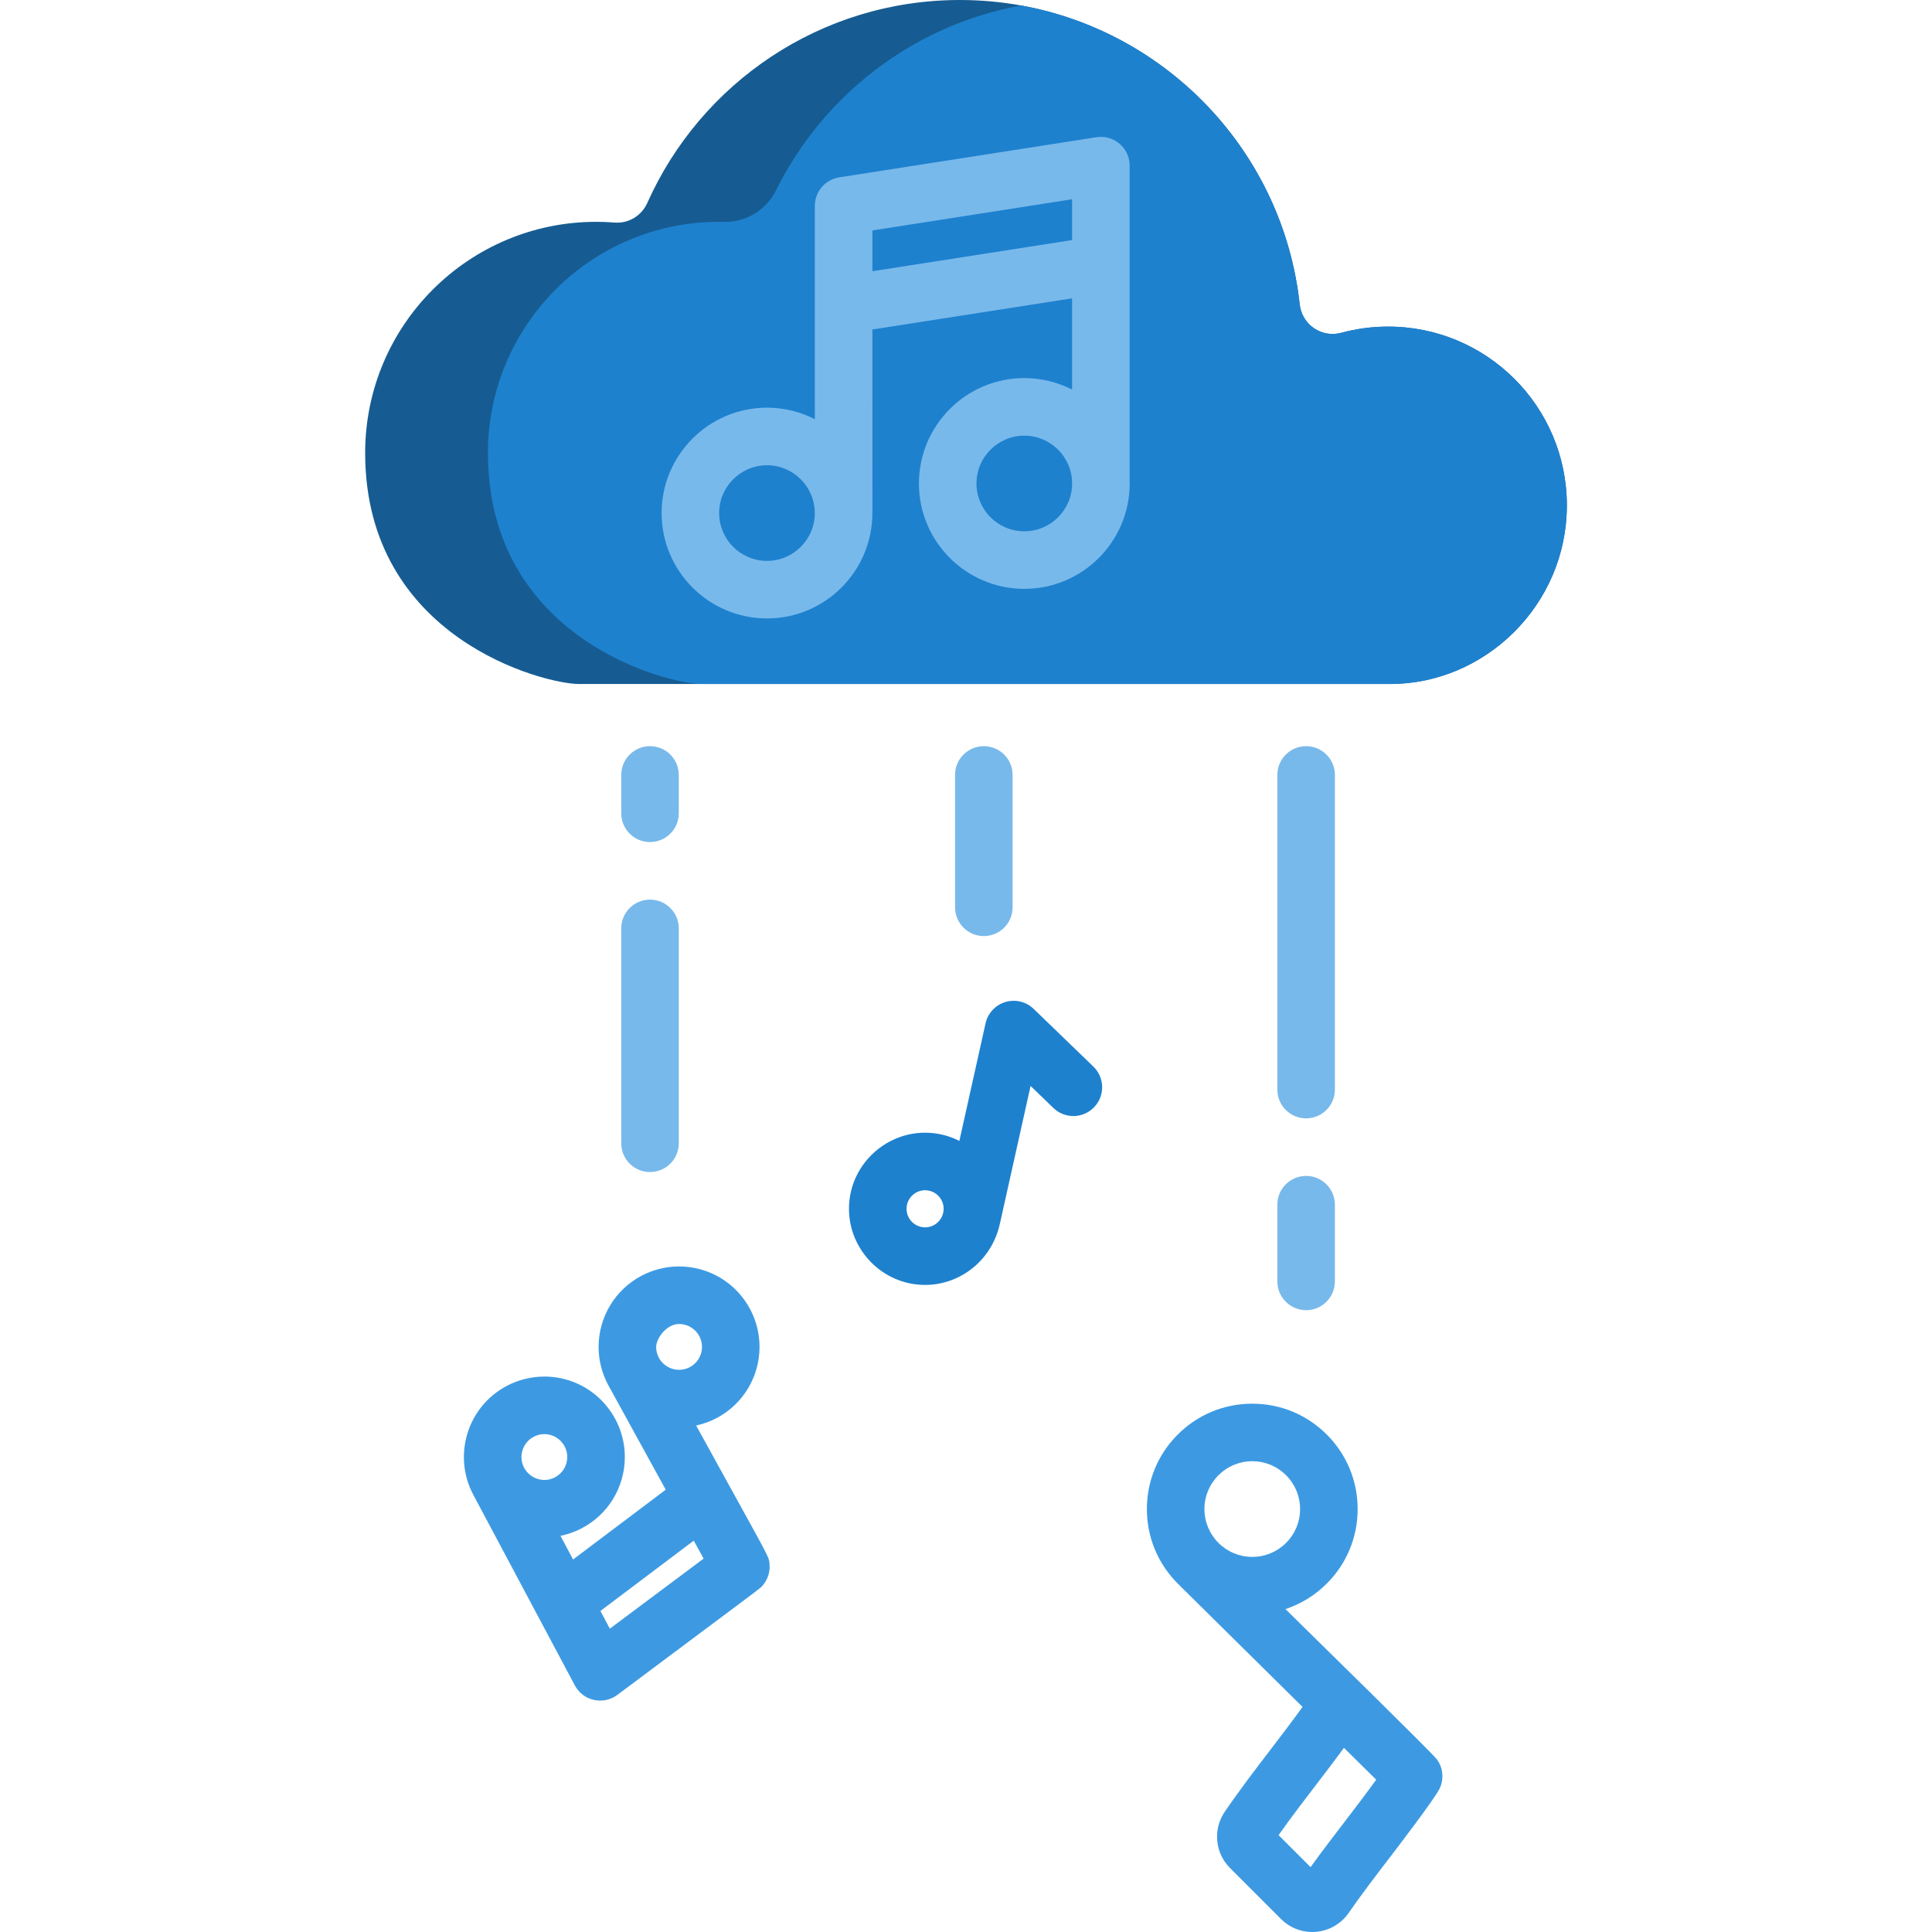 <?xml version="1.0" encoding="iso-8859-1"?>
<!-- Generator: Adobe Illustrator 19.0.0, SVG Export Plug-In . SVG Version: 6.00 Build 0)  -->
<svg version="1.1" id="Capa_1" xmlns="http://www.w3.org/2000/svg" xmlns:xlink="http://www.w3.org/1999/xlink" x="0px" y="0px"
	 viewBox="0 0 512.002 512.002" style="enable-background:new 0 0 512.002 512.002;" xml:space="preserve">
<path style="fill:#165C92;" d="M415.232,133.911c0,26.52-21.771,47.355-46.816,47.355H153.389c-8.969,0-56.619-11.928-56.619-61.236
	c0-33.821,27.425-61.246,61.246-61.246c1.631,0,3.246,0.068,4.842,0.197c3.713,0.302,7.171-1.81,8.688-5.212
	C185.674,22.081,217.437,0,254.364,0c5.542,0,10.982,0.498,16.26,1.454c38.952,7.067,69.428,39.053,73.809,79.185
	c0.591,5.408,5.807,8.974,11.057,7.553c3.945-1.068,8.094-1.637,12.376-1.637C394.03,86.556,415.232,107.757,415.232,133.911z"/>
<path style="fill:#1E81CE;" d="M415.232,133.911c0,26.52-21.771,47.355-46.816,47.355H185.929c-8.969,0-56.619-11.928-56.619-61.236
	c0-33.821,27.425-61.246,61.246-61.246c0.45,0,0.9,0.005,1.347,0.015c5.794,0.132,11.156-3.122,13.727-8.316
	c12.492-25.243,36.389-43.828,64.957-49.024c0.024-0.004,0.049-0.004,0.073,0c38.948,7.082,69.414,39.081,73.778,79.222
	c0.586,5.385,5.783,8.94,11.011,7.521c3.959-1.075,8.122-1.648,12.418-1.648C394.03,86.556,415.232,107.757,415.232,133.911z"/>
<path style="fill:#78B9EB;" d="M299.366,126.862V44.108c0-0.057-0.007-0.113-0.008-0.17c0.002-0.401-0.019-0.805-0.082-1.213
	c-0.65-4.162-4.548-7.016-8.71-6.359l-68.173,10.637c-0.052,0.008-0.101,0.022-0.153,0.032c-0.149,0.026-0.298,0.058-0.444,0.093
	c-0.104,0.024-0.205,0.05-0.307,0.079c-0.138,0.04-0.275,0.082-0.41,0.129c-0.108,0.038-0.216,0.075-0.321,0.118
	c-0.12,0.048-0.239,0.1-0.356,0.154c-0.114,0.052-0.227,0.106-0.338,0.163c-0.104,0.054-0.204,0.111-0.305,0.169
	c-0.116,0.067-0.231,0.135-0.344,0.208c-0.092,0.059-0.18,0.122-0.267,0.185c-0.112,0.08-0.223,0.161-0.329,0.246
	c-0.084,0.068-0.167,0.138-0.248,0.209c-0.102,0.088-0.201,0.177-0.298,0.27c-0.082,0.079-0.161,0.162-0.24,0.245
	c-0.086,0.092-0.173,0.184-0.254,0.28c-0.08,0.094-0.157,0.19-0.232,0.288c-0.072,0.093-0.143,0.185-0.21,0.282
	c-0.076,0.108-0.146,0.218-0.218,0.329c-0.059,0.094-0.117,0.187-0.172,0.283c-0.067,0.117-0.129,0.238-0.19,0.359
	c-0.05,0.099-0.099,0.197-0.143,0.298c-0.054,0.121-0.104,0.243-0.152,0.367c-0.043,0.11-0.083,0.219-0.121,0.33
	c-0.04,0.118-0.074,0.237-0.109,0.358c-0.035,0.124-0.068,0.249-0.097,0.375c-0.025,0.112-0.047,0.224-0.067,0.338
	c-0.025,0.139-0.047,0.279-0.064,0.42c-0.013,0.108-0.023,0.216-0.032,0.324c-0.011,0.146-0.019,0.294-0.022,0.442
	c-0.001,0.054-0.008,0.107-0.008,0.162v56.565c-3.809-1.951-8.119-3.06-12.684-3.06c-15.399,0-27.927,12.528-27.927,27.927
	s12.528,27.927,27.927,27.927s27.927-12.528,27.927-27.927c0-0.101-0.006-0.199-0.007-0.299c0.005-0.119,0.018-0.237,0.018-0.357
	V87.316l52.92-8.257v24.188c-3.804-1.944-8.105-3.049-12.662-3.049c-15.399,0-27.927,12.528-27.927,27.927
	s12.528,27.927,27.927,27.927s27.927-12.528,27.927-27.927c0-0.335-0.013-0.666-0.025-0.999
	C299.356,127.039,299.366,126.952,299.366,126.862z M203.256,148.644c-6.989,0-12.674-5.685-12.674-12.674
	s5.685-12.674,12.674-12.674s12.674,5.685,12.674,12.674S210.245,148.644,203.256,148.644z M231.194,71.879V61.066l52.92-8.257
	v10.813L231.194,71.879z M271.451,140.8c-6.989,0-12.674-5.685-12.674-12.674c0-6.989,5.685-12.674,12.674-12.674
	s12.674,5.685,12.674,12.674C284.126,135.115,278.439,140.8,271.451,140.8z"/>
<path style="fill:#1E81CE;" d="M273.926,267.365c-1.986-1.917-4.851-2.612-7.492-1.817c-2.642,0.794-4.649,2.953-5.25,5.646
	l-6.942,31.163c-2.873-1.463-5.969-2.18-9.096-2.18c-10.874,0-20.159,8.903-20.159,20.184c0,10.872,8.903,20.159,20.184,20.159
	c9.089,0,17.6-6.296,19.799-16.167l8.145-36.566l6.044,5.837c3.03,2.927,7.858,2.84,10.784-0.189
	c2.926-3.03,2.841-7.858-0.189-10.784L273.926,267.365z M244.103,325.148c-2.55-0.561-4.345-3.119-3.744-5.859
	c0.563-2.558,3.128-4.343,5.857-3.743c2.564,0.564,4.344,3.133,3.744,5.858l0,0C249.396,323.968,246.826,325.748,244.103,325.148z"
	/>
<g>
	<path style="fill:#3D9AE2;" d="M203.946,414.635c-0.172-2.384,0.496-0.529-19.463-36.861c1.893-0.412,3.734-1.072,5.454-1.982
		c7.001-3.706,11.35-10.931,11.35-18.858c0-3.453-0.857-6.898-2.479-9.963c-3.706-7.001-10.931-11.35-18.857-11.35
		c-3.453,0-6.898,0.857-9.963,2.479c-7.001,3.705-11.351,10.931-11.351,18.858c0,3.453,0.857,6.897,2.479,9.962l0,0
		c0.059,0.111,6.721,12.239,15.312,27.865l-24.557,18.498l-3.333-6.271c1.98-0.407,3.906-1.086,5.7-2.035
		c7.001-3.706,11.35-10.931,11.35-18.858c0-11.561-9.347-21.314-21.337-21.314c-3.453,0-6.898,0.857-9.963,2.479
		c-10.482,5.549-14.344,18.479-8.871,28.82l0,0c0.055,0.104,26.5,49.778,26.899,50.5c1.384,2.616,4.01,4.07,6.743,4.07
		c1.587,0,3.189-0.494,4.559-1.517c39.928-29.855,37.723-28.068,38.564-29.067C203.45,418.579,204.089,416.622,203.946,414.635z
		 M179.95,350.874c3.4,0,6.083,2.763,6.083,6.061c0,3.386-2.749,6.084-6.061,6.084c-3.401,0-6.084-2.764-6.084-6.06
		C173.889,354.697,176.638,350.874,179.95,350.874z M183.85,408.29l2.616,4.759l-24.854,18.567l-2.495-4.696L183.85,408.29z
		 M141.421,380.766c0.888-0.469,1.84-0.708,2.829-0.708c2.262,0,4.322,1.239,5.376,3.232c0.469,0.888,0.708,1.84,0.708,2.829
		c0,2.262-1.239,4.322-3.232,5.376c-4.09,2.163-8.913-0.86-8.913-5.353C138.189,383.881,139.428,381.821,141.421,380.766z"/>
	<path style="fill:#3D9AE2;" d="M380.83,466.296c-1.184-1.649-32.728-32.536-40.172-39.866c4.082-1.349,7.825-3.636,10.954-6.764
		c5.276-5.275,8.181-12.287,8.181-19.748c0-7.46-2.905-14.473-8.18-19.748c-5.275-5.275-12.288-8.181-19.748-8.181
		c-7.459,0-14.471,2.905-19.747,8.18c-5.276,5.275-8.18,12.287-8.18,19.748s2.904,14.473,8.179,19.748c0,0,0,0,0.001,0.001
		c0.16,0.16,0.325,0.31,0.488,0.466c0.071,0.076,0.136,0.157,0.21,0.231l32.373,31.994c-2.656,3.681-5.464,7.365-8.395,11.195
		c-4.087,5.339-8.312,10.859-12.211,16.57c-1.342,1.965-2.052,4.259-2.052,6.633c0,3.129,1.217,6.069,3.427,8.276l13.544,13.544
		c2.211,2.211,5.148,3.429,8.27,3.429c3.838,0,7.436-1.883,9.625-5.036c3.447-4.965,7.246-9.93,10.92-14.729
		c1.731-2.262,12.058-15.717,13.254-18.352C382.661,471.49,382.473,468.589,380.83,466.296z M322.903,390.955
		c2.395-2.394,5.578-3.713,8.962-3.713c3.385,0,6.568,1.318,8.962,3.713c2.394,2.395,3.713,5.577,3.713,8.963
		c0,3.385-1.318,6.568-3.713,8.962c-2.394,2.394-5.576,3.713-8.962,3.713s-6.568-1.318-8.961-3.712l-0.001-0.001
		c-2.394-2.394-3.712-5.575-3.712-8.962C319.191,396.531,320.51,393.348,322.903,390.955z M356.207,482.963
		c-2.947,3.851-5.973,7.802-8.892,11.85l-8.478-8.478c3.221-4.568,6.695-9.105,10.071-13.515c2.412-3.151,4.87-6.363,7.26-9.618
		l8.539,8.438C362.024,475.363,359.171,479.09,356.207,482.963z"/>
</g>
<g>
	<path style="fill:#78B9EB;" d="M268.35,240.447v-35.081c0-4.212-3.415-7.626-7.626-7.626c-4.212,0-7.626,3.415-7.626,7.626v35.081
		c0,4.212,3.415,7.626,7.626,7.626C264.935,248.074,268.35,244.659,268.35,240.447z"/>
	<path style="fill:#78B9EB;" d="M172.26,223.156c4.212,0,7.626-3.415,7.626-7.626v-10.164c0-4.212-3.415-7.626-7.626-7.626
		s-7.626,3.415-7.626,7.626v10.164C164.634,219.742,168.048,223.156,172.26,223.156z"/>
	<path style="fill:#78B9EB;" d="M172.26,310.607c4.212,0,7.626-3.415,7.626-7.626v-56.944c0-4.212-3.415-7.626-7.626-7.626
		s-7.626,3.415-7.626,7.626v56.944C164.634,307.192,168.048,310.607,172.26,310.607z"/>
	<path style="fill:#78B9EB;" d="M346.135,296.376c4.212,0,7.626-3.415,7.626-7.626v-83.383c0-4.212-3.415-7.626-7.626-7.626
		s-7.626,3.415-7.626,7.626v83.383C338.509,292.961,341.923,296.376,346.135,296.376z"/>
	<path style="fill:#78B9EB;" d="M346.135,347.213c4.212,0,7.626-3.415,7.626-7.626v-20.331c0-4.212-3.415-7.626-7.626-7.626
		s-7.626,3.415-7.626,7.626v20.331C338.509,343.798,341.923,347.213,346.135,347.213z"/>
</g>
<g>
</g>
<g>
</g>
<g>
</g>
<g>
</g>
<g>
</g>
<g>
</g>
<g>
</g>
<g>
</g>
<g>
</g>
<g>
</g>
<g>
</g>
<g>
</g>
<g>
</g>
<g>
</g>
<g>
</g>
</svg>
